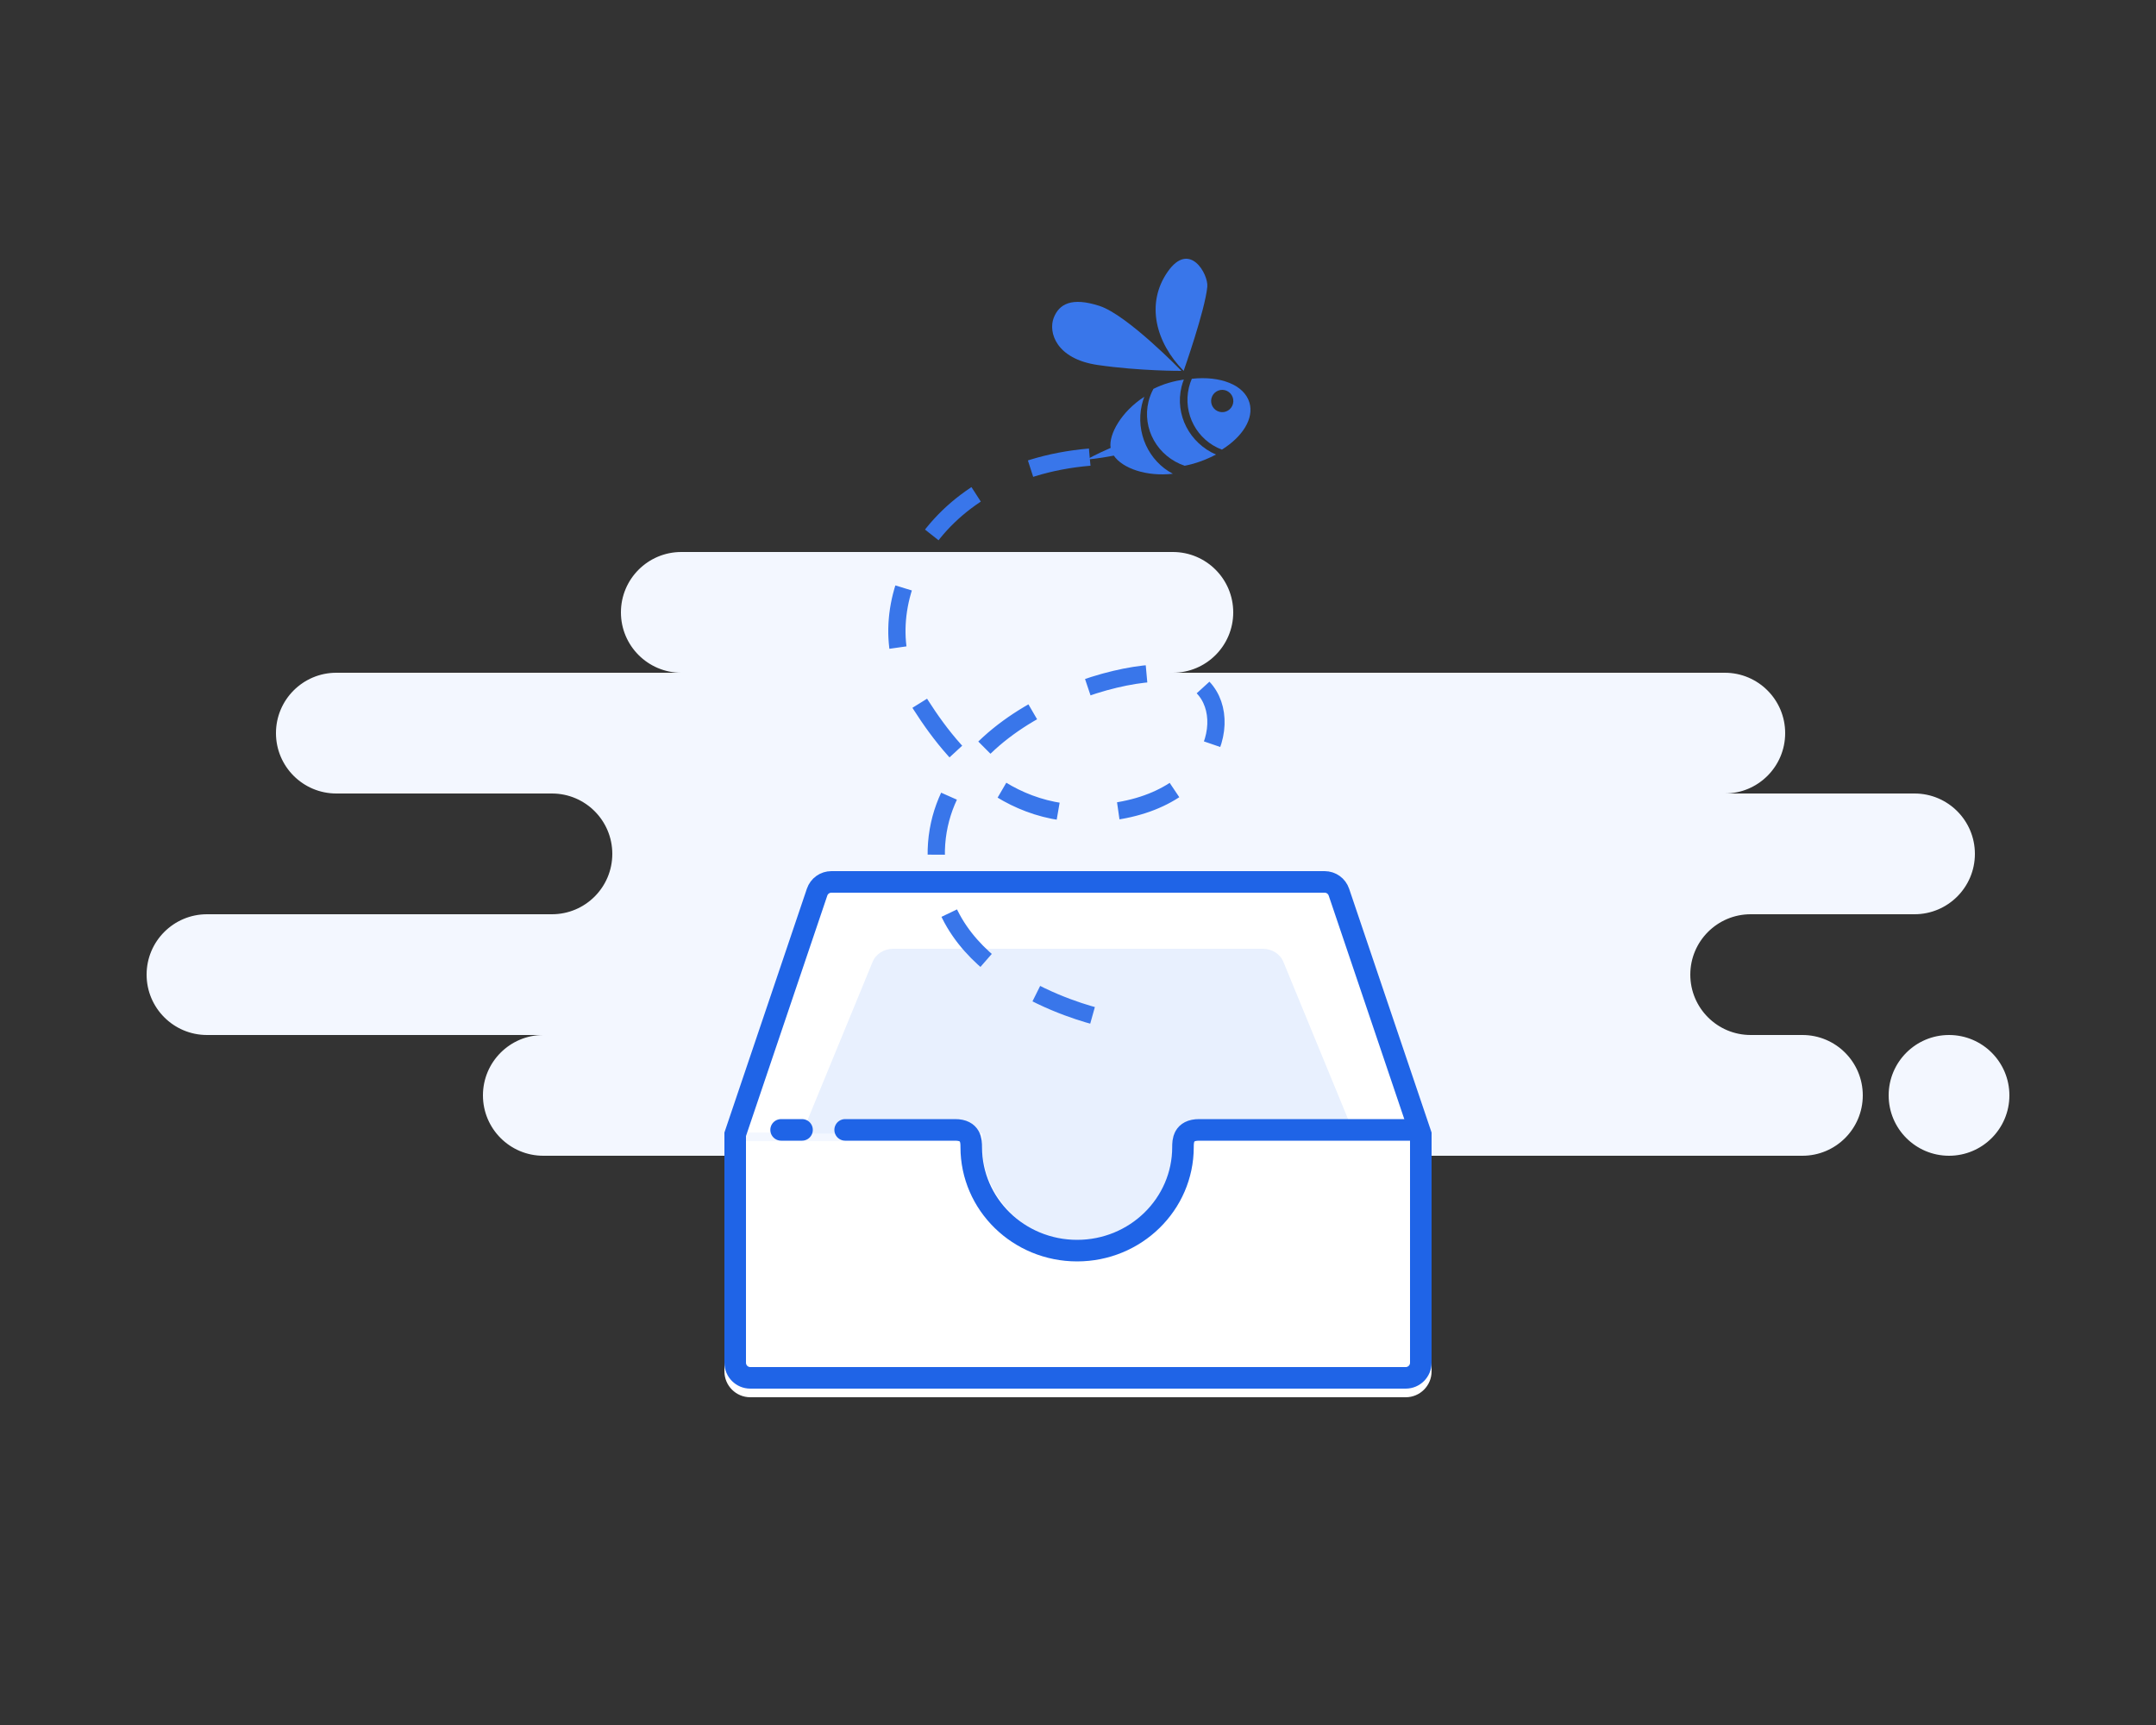 <svg width="250" height="200" viewBox="0 0 250 200" fill="none" xmlns="http://www.w3.org/2000/svg">
<rect x="0" y="0" width="250" height="200" fill="#333333" stroke="none"/>
<path fill-rule="evenodd" clip-rule="evenodd" d="M63 134H154C154.515 134 155.017 133.944 155.5 133.839C155.983 133.944 156.485 134 157 134H209C212.866 134 216 130.866 216 127C216 123.134 212.866 120 209 120H203C199.134 120 196 116.866 196 113C196 109.134 199.134 106 203 106H222C225.866 106 229 102.866 229 99C229 95.134 225.866 92 222 92H200C203.866 92 207 88.866 207 85C207 81.134 203.866 78 200 78H136C139.866 78 143 74.866 143 71C143 67.134 139.866 64 136 64H79C75.134 64 72 67.134 72 71C72 74.866 75.134 78 79 78H39C35.134 78 32 81.134 32 85C32 88.866 35.134 92 39 92H64C67.866 92 71 95.134 71 99C71 102.866 67.866 106 64 106H24C20.134 106 17 109.134 17 113C17 116.866 20.134 120 24 120H63C59.134 120 56 123.134 56 127C56 130.866 59.134 134 63 134ZM226 134C229.866 134 233 130.866 233 127C233 123.134 229.866 120 226 120C222.134 120 219 123.134 219 127C219 130.866 222.134 134 226 134Z" fill="#F3F7FF"/>
<path fill-rule="evenodd" clip-rule="evenodd" d="M113.119 132.307C113.04 132.86 113 133.425 113 134C113 140.627 118.373 146 125 146C131.627 146 137 140.627 137 134C137 133.425 136.96 132.86 136.881 132.307H166V159C166 160.657 164.657 162 163 162H87C85.343 162 84 160.657 84 159V132.307H113.119Z" fill="white"/>
<path fill-rule="evenodd" clip-rule="evenodd" d="M138 132C138 139.18 132.18 145 125 145C117.82 145 112 139.18 112 132C112 131.767 112.006 131.536 112.018 131.307H84L93.56 103.039C93.973 101.82 95.116 101 96.402 101H153.598C154.884 101 156.027 101.82 156.44 103.039L166 131.307H137.982C137.994 131.536 138 131.767 138 132Z" fill="white"/>
<path fill-rule="evenodd" clip-rule="evenodd" d="M136.098 132.955C136.098 138.502 131.129 144 125 144C118.871 144 113.902 138.502 113.902 132.955C113.902 132.775 113.908 131.596 113.918 131.419H93L101.161 111.575C101.513 110.634 102.489 110 103.587 110H146.413C147.511 110 148.487 110.634 148.839 111.575L157 131.419H136.082C136.092 131.596 136.098 132.775 136.098 132.955Z" fill="#E8F0FE"/>
<path fill-rule="evenodd" clip-rule="evenodd" d="M85.25 131.512V158C85.25 158.966 86.034 159.75 87 159.75H163C163.966 159.75 164.75 158.966 164.75 158V131.512L155.255 103.439C155.015 102.728 154.348 102.25 153.598 102.25H96.402C95.652 102.25 94.985 102.728 94.745 103.439L85.25 131.512Z" stroke="#1F64E7" stroke-width="2.5"/>
<path d="M98 131C101.937 131 106.185 131 110.745 131C112.621 131 112.621 132.319 112.621 133C112.621 139.627 118.117 145 124.897 145C131.677 145 137.173 139.627 137.173 133C137.173 132.319 137.173 131 139.05 131H164M90.574 131H93H90.574Z" stroke="#1F64E7" stroke-width="2.5" stroke-linecap="round" stroke-linejoin="round"/>
<path d="M126.354 53C107.224 54.629 100.193 70.918 105.953 80.414C110.018 87.113 116.904 96.167 129.742 93.995C142.579 91.823 143.661 79.871 136.9 78.245C130.139 76.62 106.054 84.202 108.776 101.718C110.741 114.357 127.772 118 127.772 118" stroke="#3976EA" stroke-width="2" stroke-dasharray="7"/>
<path fill-rule="evenodd" clip-rule="evenodd" d="M137.25 43C137.25 43 139.732 35.977 139.994 33.244C140.131 31.817 137.948 27.842 135.392 31.518C132.836 35.195 134.002 39.704 137.25 43" fill="#3976EA"/>
<path fill-rule="evenodd" clip-rule="evenodd" d="M127.493 35.469C124.262 34.42 122.8 35.238 122.177 36.87C121.553 38.502 122.424 41.61 127.296 42.319C132.169 43.027 137 43 137 43C137 43 130.723 36.517 127.493 35.469" fill="#3976EA"/>
<path fill-rule="evenodd" clip-rule="evenodd" d="M137.009 44.826C137.079 44.541 137.172 44.267 137.276 44C136.703 44.089 136.121 44.215 135.534 44.384C134.898 44.568 134.305 44.809 133.746 45.085C133.504 45.537 133.308 46.02 133.18 46.538C132.394 49.73 134.25 52.947 137.367 54C137.704 53.934 138.044 53.858 138.383 53.76C139.333 53.485 140.208 53.122 141 52.701C137.956 51.383 136.204 48.094 137.009 44.826" fill="#3976EA"/>
<path fill-rule="evenodd" clip-rule="evenodd" d="M132.406 46.917C132.48 46.6 132.579 46.296 132.69 46C130.028 47.715 128.538 50.377 128.784 51.929C127.083 52.664 126 53.283 126 53.283C126 53.283 127.283 53.185 129.153 52.824C130.154 54.296 132.93 55.281 136 54.928C133.219 53.481 131.65 50.19 132.406 46.917" fill="#3976EA"/>
<path fill-rule="evenodd" clip-rule="evenodd" d="M141.424 47.751C140.734 47.585 140.306 46.889 140.472 46.191C140.637 45.499 141.335 45.07 142.025 45.236C142.718 45.404 143.142 46.102 142.977 46.795C142.81 47.492 142.118 47.918 141.424 47.751M138.198 43.916C138.061 44.236 137.944 44.573 137.861 44.922C137.129 47.983 138.82 51.062 141.688 52.13C144.081 50.635 145.425 48.517 144.879 46.679C144.273 44.617 141.486 43.552 138.198 43.916Z" fill="#3976EA"/>
</svg>
